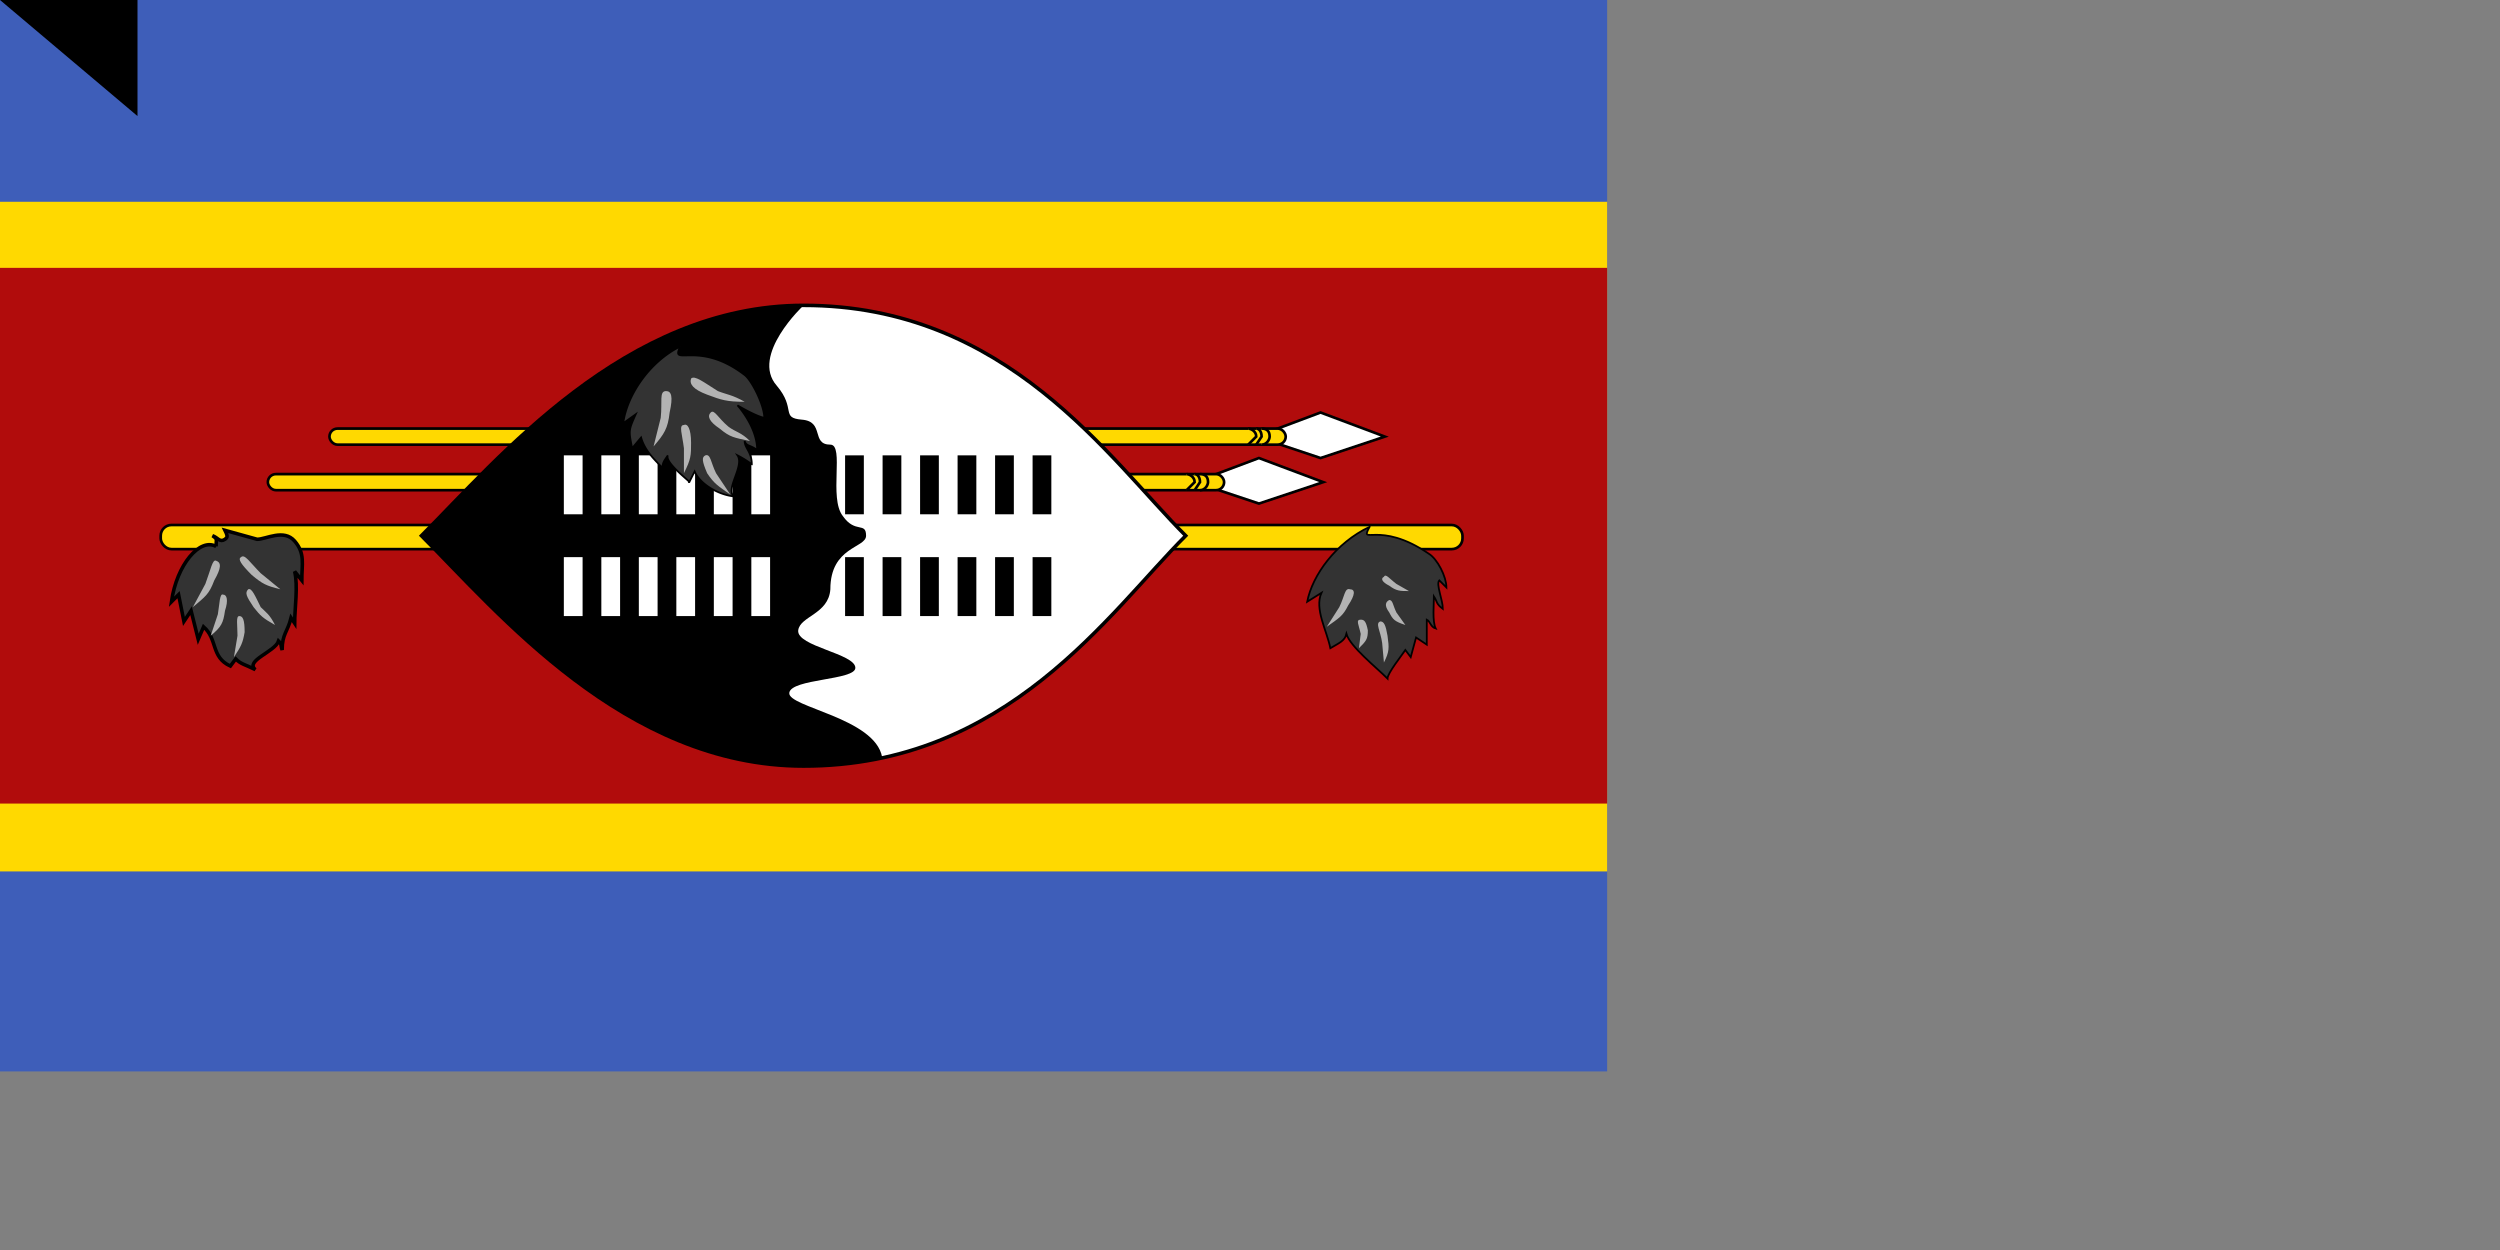 <svg xmlns="http://www.w3.org/2000/svg" xmlns:xlink="http://www.w3.org/1999/xlink" width="1400" height="700"><rect width="100%" height="100%" fill="#808080" stroke="none"/><path fill="#3e5eb9" d="M0 0h900v600H0z"/><path fill="#ffd900" d="M0 113h900v375H0z"/><path fill="#b10c0c" d="M0 150h900v300H0z"/><g fill="#ffd900" stroke="#000" transform="scale(1.5)"><g id="a"><path fill="#fff" d="m493 154-24 9 24 8 24-8z"/><rect width="357" height="6" x="123" y="160" rx="3" ry="3"/><path d="M471 166c2 0 3-2 3-3 0-2-1-3-3-3m-2 6 2-3c0-2-1-3-2-3m-3 6 3-3c0-2-2-3-3-3"/></g><use xlink:href="#a" width="100%" height="100%" x="-23" y="17"/><rect width="486" height="9" x="60" y="196" rx="4" ry="4"/></g><path fill="#fff" stroke="#000" stroke-width="2" d="M664 300c-43 43-100 129-214 129-100 0-171-86-214-129 43-43 114-129 214-129 114 0 171 86 214 129z"/><path d="M435 216c11 13 2 18 14 19 13 1 5 14 16 14 8 0-1 30 7 40 7 10 13 3 13 11 0 7-20 6-20 30-1 14-17 15-18 23-1 9 32 13 32 21 0 7-36 6-37 14s48 14 52 36c-7 2-28 5-44 5-100 0-171-86-214-129 43-43 114-129 214-129 0 0-30 28-15 45z"/><g stroke="#fff" transform="scale(1.5)"><g id="d" stroke-width="7"><g id="c"><path id="b" d="M214 192v-22m14 0v22m14-22v22"/><use xlink:href="#b" width="100%" height="100%" y="38"/></g><use xlink:href="#c" width="100%" height="100%" x="42"/></g></g><use xlink:href="#d" width="100%" height="100%" x="105" stroke="#000" transform="scale(1.5)"/><g fill="#a70000"><path fill="#3d5da7" stroke="#000" d="M767 295c-6 11 5-4 33 15 5 3 10 13 10 19l-4-4c-2 2 2 11 2 16-4-3-3-4-5-7 0 4-1 14 1 18-3-1-3-4-5-5v14l-6-4-3 11-3-4c-2 3-10 13-10 16-6-6-21-18-23-25-1 4-4 5-9 8-2-10-9-22-5-31l-8 5c3-15 16-33 35-42z" style="fill:#333"/><path d="m743 351 7-11c3-6 3-11 6-10 3 0 3 3-1 9-3 6-5 7-12 12zm18 12 1-8c-1-5-3-8 0-8 2 0 3 1 4 6 0 5-1 6-5 10zm14 8-1-11c-1-7-4-11-1-12 2 0 3 2 4 8 1 7 1 9-2 15zm14-40-7-4c-4-3-6-6-7-4-2 1-1 3 3 5 4 3 6 3 11 3zm-2 19-5-7c-2-4-2-7-4-7-2 1-3 3 0 7 2 4 3 5 9 7z" style="fill:#b3b3b3"/><path fill="#3d5da7" stroke="#000" stroke-width="2" d="M121 306c0-4 1-4-2-6 3 1 4 4 7 2 1-1 2-1 0-5l18 5c5 0 15-6 21 1s4 13 4 22l-4-5c2 8 0 21 0 29l-2-3c-2 8-5 9-5 18-1-3 0-3-2-5-2 6-19 11-13 16-6-3-8-3-11-6l-3 4c-11-5-7-15-15-22l-3 7-4-16-4 6-3-15-4 4c3-21 16-36 25-31z" style="fill:#333"/><path d="m108 340 7-13c3-8 4-14 6-13 3 1 3 4-1 11-3 8-5 9-12 15zm10 16 4-12c1-6 1-12 3-11 2 0 3 3 1 9-1 7-2 9-8 14zm13 12 2-12c0-6-1-11 1-11s3 2 3 9c-1 6-2 8-6 14zm26-38-11-9c-6-6-9-11-11-9-2 1 0 4 6 10 6 5 8 6 16 8zm-3 20c-3-6-5-7-8-10-3-6-5-11-7-10-2 2-1 4 3 10 4 5 5 6 12 10z" style="fill:#b3b3b3"/><path fill="#3d5da7" stroke="#000" d="M381 194c-6 12 10-4 36 16 4 3 11 17 11 24-5-1-15-7-15-7s11 12 11 25c-4-3-6-2-7-5 0 4 4 6 4 13a53 53 0 0 0-8-5c4 6-7 19-2 23-9-1-19-7-22-14l-3 6c1 0-14-11-12-15-2 3-3 4-3 7-5-5-10-10-12-17l-5 6c-2-10-2-10 2-19l-7 5c2-15 14-34 32-43z" style="fill:#333"/><path d="m366 250 4-16c1-9-1-15 3-15 3 0 4 3 2 12-1 9-3 12-9 19zm17 15v-14c-1-8-3-13 0-13 2-1 4 2 4 10 0 7 0 9-4 17zm26 12-8-12c-3-6-3-11-6-10-2 1-2 3 1 10 4 6 6 7 13 12zm8-52c-7-4-10-4-15-6-8-5-13-9-15-7-1 3 1 6 9 9s11 4 21 4zm3 22c-5-5-8-5-12-8-6-5-8-10-10-8s-1 5 5 9c6 5 8 5 17 7z" style="fill:#b3b3b3"/></g><path id="path-b7411" d="m m0 77 m0 65 m0 65 m0 65 m0 65 m0 65 m0 65 m0 65 m0 65 m0 65 m0 65 m0 65 m0 65 m0 65 m0 65 m0 65 m0 65 m0 65 m0 65 m0 65 m0 78 m0 72 m0 98 m0 99 m0 108 m0 73 m0 73 m0 53 m0 56 m0 88 m0 67 m0 119 m0 97 m0 52 m0 100 m0 116 m0 83 m0 54 m0 54 m0 117 m0 89 m0 88 m0 66 m0 74 m0 49 m0 117 m0 79 m0 119 m0 73 m0 103 m0 88 m0 81 m0 65 m0 55 m0 80 m0 88 m0 56 m0 119 m0 102 m0 48 m0 120 m0 117 m0 83 m0 75 m0 117 m0 115 m0 57 m0 105 m0 43 m0 65 m0 104 m0 87 m0 108 m0 85 m0 104 m0 43 m0 119 m0 83 m0 50 m0 88 m0 67 m0 80 m0 99 m0 102 m0 72 m0 81 m0 61 m0 61"/>
</svg>